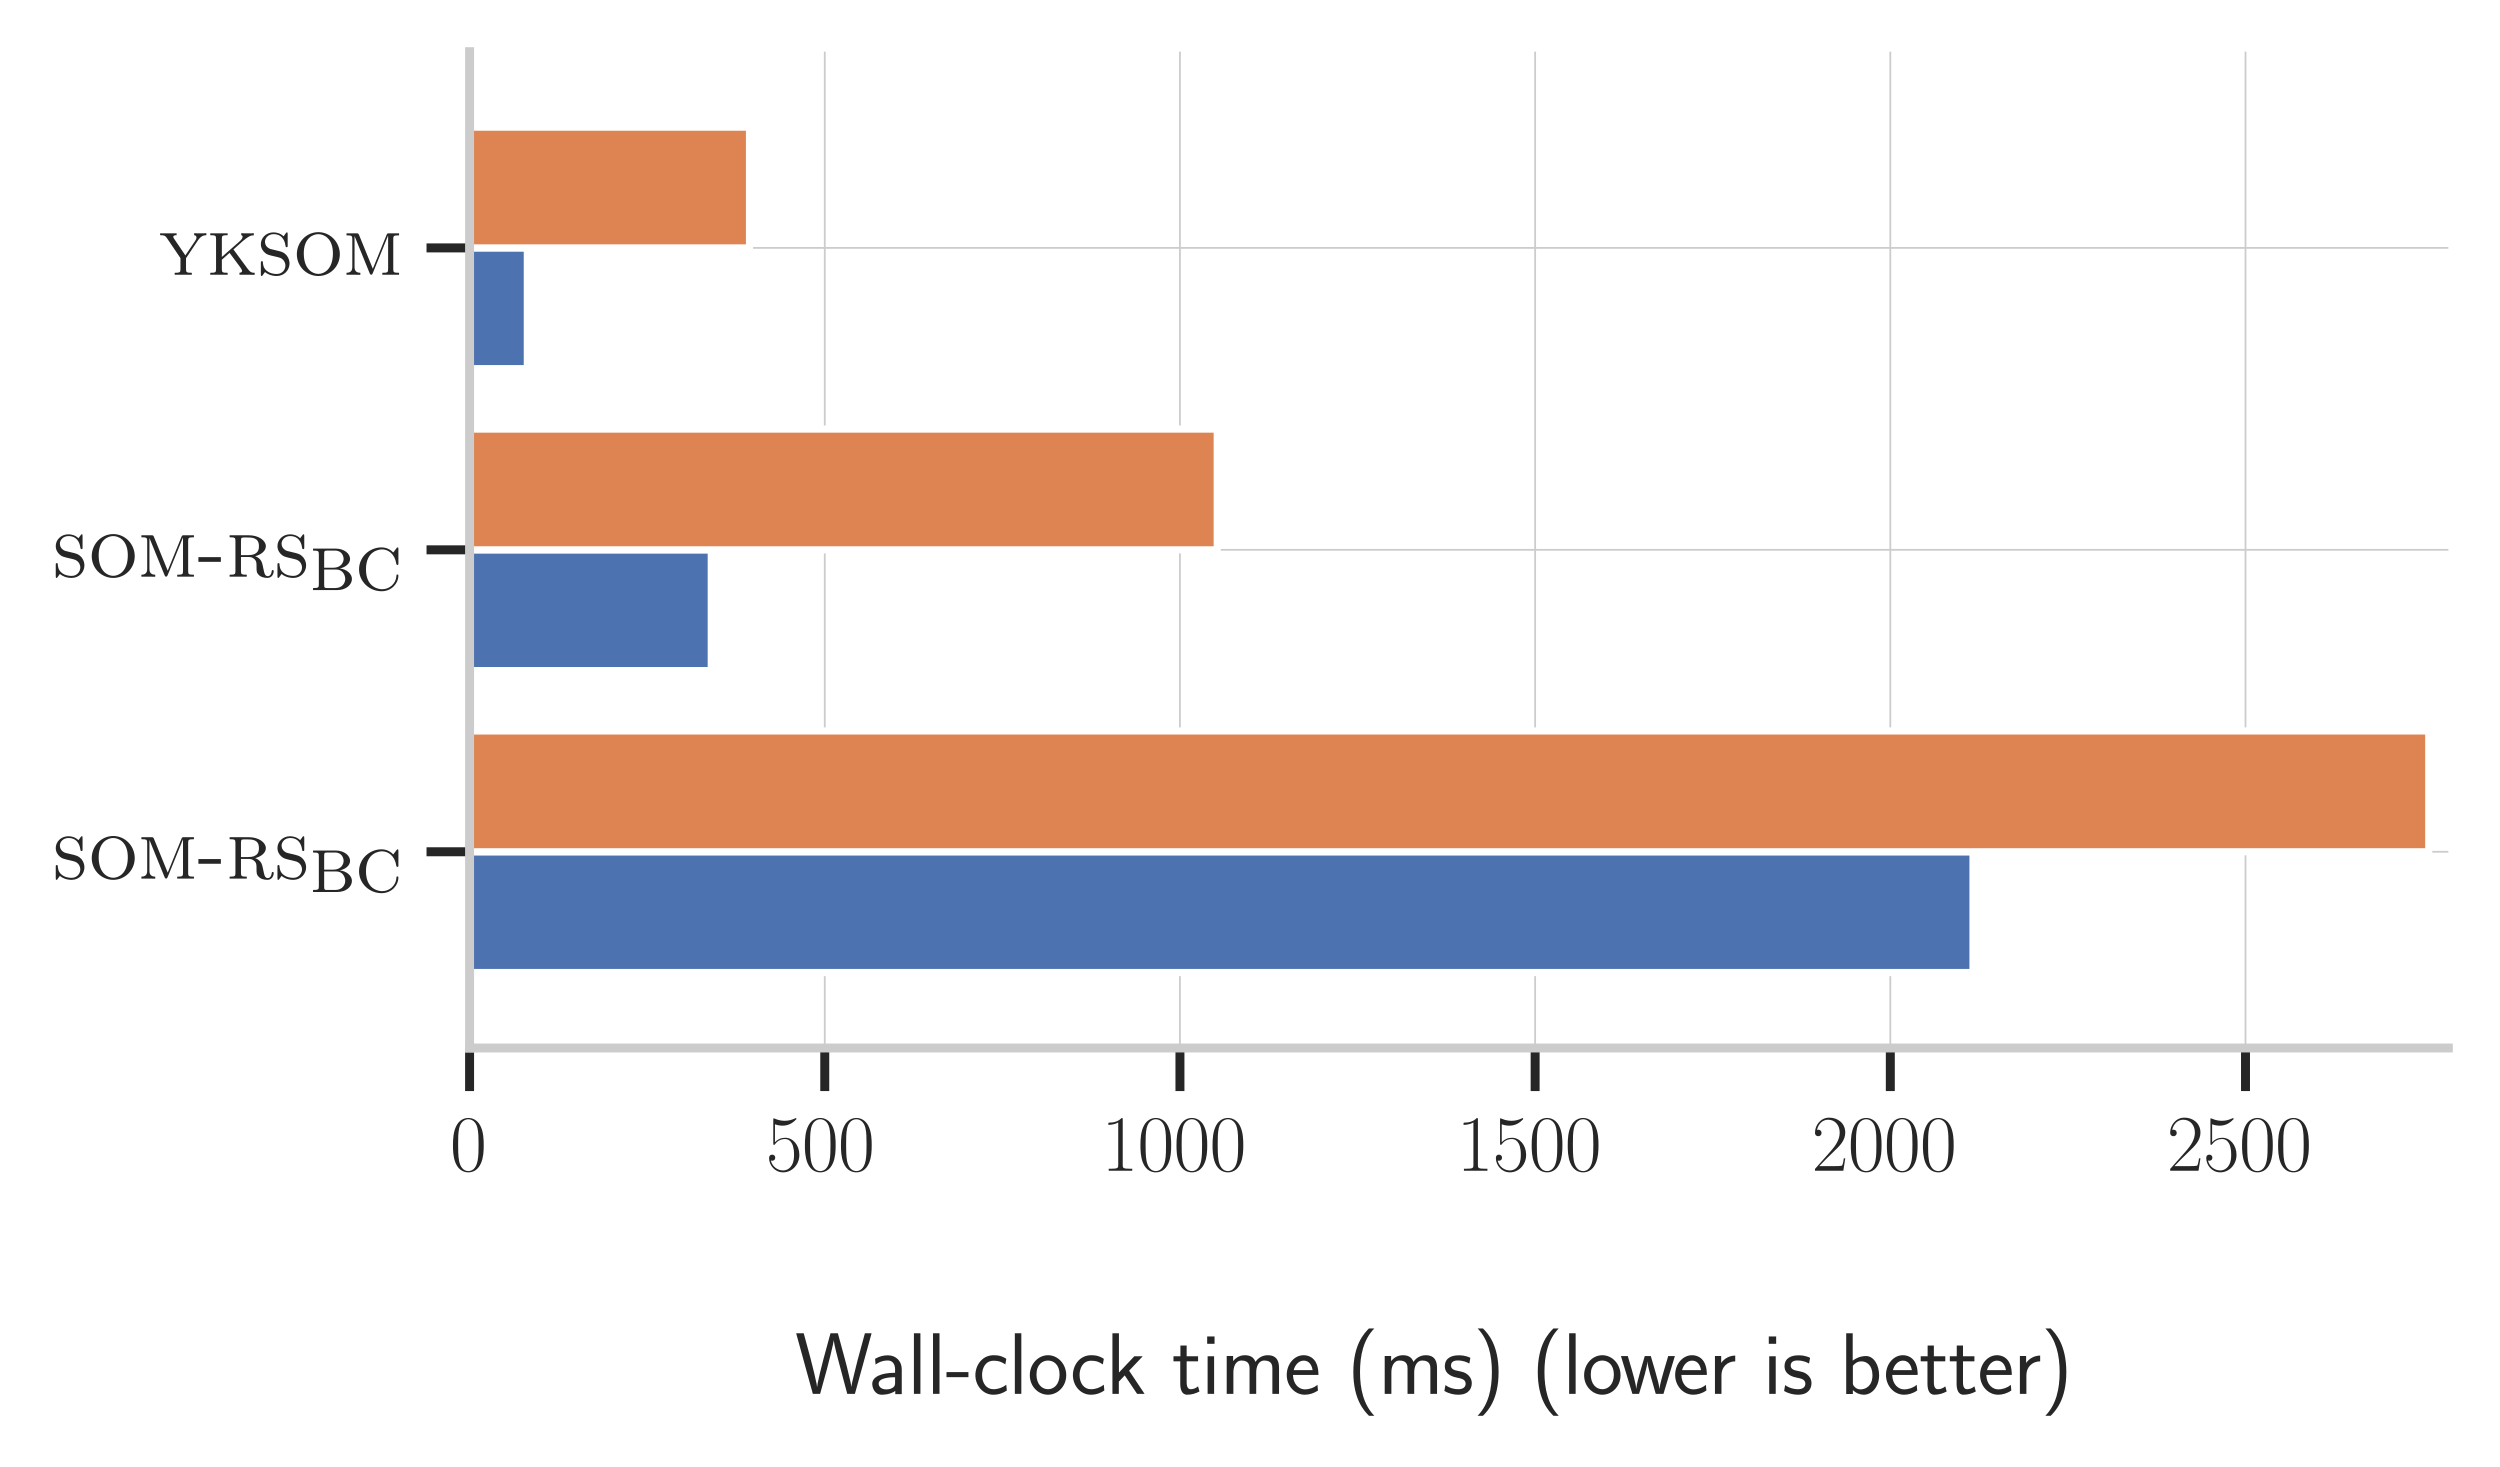 <?xml version="1.0" encoding="utf-8" standalone="no"?>
<!DOCTYPE svg PUBLIC "-//W3C//DTD SVG 1.1//EN"
  "http://www.w3.org/Graphics/SVG/1.1/DTD/svg11.dtd">
<svg xmlns:xlink="http://www.w3.org/1999/xlink" width="348.48pt" height="204.48pt" viewBox="0 0 348.48 204.48" xmlns="http://www.w3.org/2000/svg" version="1.1">
 <defs>
  <style type="text/css">*{stroke-linejoin: round; stroke-linecap: butt}</style>
 </defs>
 <g id="figure_1">
  <g id="patch_1">
   <path d="M 0 204.48 
L 348.48 204.48 
L 348.48 0 
L 0 0 
z
" style="fill: #ffffff"/>
  </g>
  <g id="axes_1">
   <g id="patch_2">
    <path d="M 65.455 146.084 
L 341.28 146.084 
L 341.28 7.2 
L 65.455 7.2 
z
" style="fill: #ffffff"/>
   </g>
   <g id="matplotlib.axis_1">
    <g id="xtick_1">
     <g id="line2d_1">
      <path d="M 65.455 146.084 
L 65.455 7.2 
" clip-path="url(#p121bc3ca10)" style="fill: none; stroke: #cccccc; stroke-width: 0.25; stroke-linecap: round"/>
     </g>
     <g id="line2d_2">
      <defs>
       <path id="m7743bf76be" d="M 0 0 
L 0 6 
" style="stroke: #262626; stroke-width: 1.25"/>
      </defs>
      <g>
       <use xlink:href="#m7743bf76be" x="65.455" y="146.084" style="fill: #262626; stroke: #262626; stroke-width: 1.25"/>
      </g>
     </g>
     <g id="text_1">
      <!-- $\mathdefault{0}$ -->
      <g style="fill: #262626" transform="translate(62.715 163.194) scale(0.11 -0.11)">
       <defs>
        <path id="CMR17-30" d="M 2688 2025 
C 2688 2416 2682 3080 2413 3591 
C 2176 4039 1798 4198 1466 4198 
C 1158 4198 768 4058 525 3597 
C 269 3118 243 2524 243 2025 
C 243 1661 250 1106 448 619 
C 723 -39 1216 -128 1466 -128 
C 1760 -128 2208 -7 2470 600 
C 2662 1042 2688 1559 2688 2025 
z
M 1466 -26 
C 1056 -26 813 325 723 812 
C 653 1188 653 1738 653 2096 
C 653 2588 653 2997 736 3387 
C 858 3929 1216 4096 1466 4096 
C 1728 4096 2067 3923 2189 3400 
C 2272 3036 2278 2607 2278 2096 
C 2278 1680 2278 1169 2202 792 
C 2067 95 1690 -26 1466 -26 
z
" transform="scale(0.016)"/>
       </defs>
       <use xlink:href="#CMR17-30" transform="scale(0.996)"/>
      </g>
     </g>
    </g>
    <g id="xtick_2">
     <g id="line2d_3">
      <path d="M 114.965 146.084 
L 114.965 7.2 
" clip-path="url(#p121bc3ca10)" style="fill: none; stroke: #cccccc; stroke-width: 0.25; stroke-linecap: round"/>
     </g>
     <g id="line2d_4">
      <g>
       <use xlink:href="#m7743bf76be" x="114.965" y="146.084" style="fill: #262626; stroke: #262626; stroke-width: 1.25"/>
      </g>
     </g>
     <g id="text_2">
      <!-- $\mathdefault{500}$ -->
      <g style="fill: #262626" transform="translate(106.745 163.194) scale(0.11 -0.11)">
       <defs>
        <path id="CMR17-35" d="M 730 3692 
C 794 3666 1056 3584 1325 3584 
C 1920 3584 2246 3911 2432 4100 
C 2432 4157 2432 4192 2394 4192 
C 2387 4192 2374 4192 2323 4163 
C 2099 4058 1837 3973 1517 3973 
C 1325 3973 1037 3999 723 4139 
C 653 4171 640 4171 634 4171 
C 602 4171 595 4164 595 4037 
L 595 2203 
C 595 2089 595 2057 659 2057 
C 691 2057 704 2070 736 2114 
C 941 2401 1222 2522 1542 2522 
C 1766 2522 2246 2382 2246 1289 
C 2246 1085 2246 715 2054 421 
C 1894 159 1645 25 1370 25 
C 947 25 518 320 403 814 
C 429 807 480 795 506 795 
C 589 795 749 840 749 1038 
C 749 1210 627 1280 506 1280 
C 358 1280 262 1190 262 1011 
C 262 454 704 -128 1382 -128 
C 2042 -128 2669 440 2669 1264 
C 2669 2030 2170 2624 1549 2624 
C 1222 2624 947 2503 730 2274 
L 730 3692 
z
" transform="scale(0.016)"/>
       </defs>
       <use xlink:href="#CMR17-35" transform="scale(0.996)"/>
       <use xlink:href="#CMR17-30" transform="translate(45.69 0) scale(0.996)"/>
       <use xlink:href="#CMR17-30" transform="translate(91.381 0) scale(0.996)"/>
      </g>
     </g>
    </g>
    <g id="xtick_3">
     <g id="line2d_5">
      <path d="M 164.475 146.084 
L 164.475 7.2 
" clip-path="url(#p121bc3ca10)" style="fill: none; stroke: #cccccc; stroke-width: 0.25; stroke-linecap: round"/>
     </g>
     <g id="line2d_6">
      <g>
       <use xlink:href="#m7743bf76be" x="164.475" y="146.084" style="fill: #262626; stroke: #262626; stroke-width: 1.25"/>
      </g>
     </g>
     <g id="text_3">
      <!-- $\mathdefault{1000}$ -->
      <g style="fill: #262626" transform="translate(153.516 163.194) scale(0.11 -0.11)">
       <defs>
        <path id="CMR17-31" d="M 1702 4058 
C 1702 4192 1696 4192 1606 4192 
C 1357 3916 979 3827 621 3827 
C 602 3827 570 3827 563 3808 
C 557 3795 557 3782 557 3648 
C 755 3648 1088 3686 1344 3839 
L 1344 461 
C 1344 236 1331 160 781 160 
L 589 160 
L 589 0 
C 896 0 1216 0 1523 0 
C 1830 0 2150 0 2458 0 
L 2458 160 
L 2266 160 
C 1715 160 1702 230 1702 458 
L 1702 4058 
z
" transform="scale(0.016)"/>
       </defs>
       <use xlink:href="#CMR17-31" transform="scale(0.996)"/>
       <use xlink:href="#CMR17-30" transform="translate(45.69 0) scale(0.996)"/>
       <use xlink:href="#CMR17-30" transform="translate(91.381 0) scale(0.996)"/>
       <use xlink:href="#CMR17-30" transform="translate(137.071 0) scale(0.996)"/>
      </g>
     </g>
    </g>
    <g id="xtick_4">
     <g id="line2d_7">
      <path d="M 213.985 146.084 
L 213.985 7.2 
" clip-path="url(#p121bc3ca10)" style="fill: none; stroke: #cccccc; stroke-width: 0.25; stroke-linecap: round"/>
     </g>
     <g id="line2d_8">
      <g>
       <use xlink:href="#m7743bf76be" x="213.985" y="146.084" style="fill: #262626; stroke: #262626; stroke-width: 1.25"/>
      </g>
     </g>
     <g id="text_4">
      <!-- $\mathdefault{1500}$ -->
      <g style="fill: #262626" transform="translate(203.026 163.194) scale(0.11 -0.11)">
       <use xlink:href="#CMR17-31" transform="scale(0.996)"/>
       <use xlink:href="#CMR17-35" transform="translate(45.69 0) scale(0.996)"/>
       <use xlink:href="#CMR17-30" transform="translate(91.381 0) scale(0.996)"/>
       <use xlink:href="#CMR17-30" transform="translate(137.071 0) scale(0.996)"/>
      </g>
     </g>
    </g>
    <g id="xtick_5">
     <g id="line2d_9">
      <path d="M 263.495 146.084 
L 263.495 7.2 
" clip-path="url(#p121bc3ca10)" style="fill: none; stroke: #cccccc; stroke-width: 0.25; stroke-linecap: round"/>
     </g>
     <g id="line2d_10">
      <g>
       <use xlink:href="#m7743bf76be" x="263.495" y="146.084" style="fill: #262626; stroke: #262626; stroke-width: 1.25"/>
      </g>
     </g>
     <g id="text_5">
      <!-- $\mathdefault{2000}$ -->
      <g style="fill: #262626" transform="translate(252.536 163.194) scale(0.11 -0.11)">
       <defs>
        <path id="CMR17-32" d="M 2669 989 
L 2554 989 
C 2490 536 2438 459 2413 420 
C 2381 369 1920 369 1830 369 
L 602 369 
C 832 619 1280 1072 1824 1597 
C 2214 1967 2669 2402 2669 3035 
C 2669 3790 2067 4224 1395 4224 
C 691 4224 262 3604 262 3030 
C 262 2780 448 2748 525 2748 
C 589 2748 781 2787 781 3010 
C 781 3207 614 3264 525 3264 
C 486 3264 448 3258 422 3245 
C 544 3790 915 4058 1306 4058 
C 1862 4058 2227 3617 2227 3035 
C 2227 2479 1901 2000 1536 1584 
L 262 146 
L 262 0 
L 2515 0 
L 2669 989 
z
" transform="scale(0.016)"/>
       </defs>
       <use xlink:href="#CMR17-32" transform="scale(0.996)"/>
       <use xlink:href="#CMR17-30" transform="translate(45.69 0) scale(0.996)"/>
       <use xlink:href="#CMR17-30" transform="translate(91.381 0) scale(0.996)"/>
       <use xlink:href="#CMR17-30" transform="translate(137.071 0) scale(0.996)"/>
      </g>
     </g>
    </g>
    <g id="xtick_6">
     <g id="line2d_11">
      <path d="M 313.005 146.084 
L 313.005 7.2 
" clip-path="url(#p121bc3ca10)" style="fill: none; stroke: #cccccc; stroke-width: 0.25; stroke-linecap: round"/>
     </g>
     <g id="line2d_12">
      <g>
       <use xlink:href="#m7743bf76be" x="313.005" y="146.084" style="fill: #262626; stroke: #262626; stroke-width: 1.25"/>
      </g>
     </g>
     <g id="text_6">
      <!-- $\mathdefault{2500}$ -->
      <g style="fill: #262626" transform="translate(302.046 163.194) scale(0.11 -0.11)">
       <use xlink:href="#CMR17-32" transform="scale(0.996)"/>
       <use xlink:href="#CMR17-35" transform="translate(45.69 0) scale(0.996)"/>
       <use xlink:href="#CMR17-30" transform="translate(91.381 0) scale(0.996)"/>
       <use xlink:href="#CMR17-30" transform="translate(137.071 0) scale(0.996)"/>
      </g>
     </g>
    </g>
    <g id="text_7">
     <!-- Wall-clock time (ms) (lower is better) -->
     <g style="fill: #262626" transform="translate(110.819 194.291) scale(0.12 -0.12)">
      <defs>
       <path id="CMSS17-57" d="M 5581 4416 
L 5094 4416 
L 4557 2437 
C 4474 2118 4397 1801 4320 1482 
C 4205 1011 4122 681 4109 515 
L 4102 515 
C 4090 687 4006 1049 3904 1457 
C 3827 1795 3744 2131 3654 2462 
L 3123 4416 
L 2586 4416 
L 2080 2562 
L 1824 1549 
C 1632 747 1626 632 1613 505 
L 1606 505 
C 1606 543 1581 753 1402 1498 
C 1312 1868 1222 2244 1126 2601 
L 634 4416 
L 83 4416 
L 1299 0 
L 1830 0 
L 2336 1839 
L 2592 2851 
C 2765 3564 2803 3742 2816 3901 
L 2822 3901 
C 2822 3876 2880 3474 3130 2545 
L 3808 0 
L 4365 0 
L 5581 4416 
z
" transform="scale(0.016)"/>
       <path id="CMSS17-61" d="M 2406 1791 
C 2406 2392 1978 2808 1402 2808 
C 1120 2808 813 2757 461 2553 
L 499 2135 
C 659 2248 934 2432 1395 2432 
C 1722 2432 1920 2180 1920 1782 
L 1920 1536 
C 896 1536 256 1238 256 726 
C 256 461 416 -64 947 -64 
C 1043 -64 1562 -64 1933 217 
L 1933 -19 
L 2406 -19 
L 2406 1791 
z
M 1920 816 
C 1920 701 1920 548 1728 434 
C 1562 325 1350 325 1261 325 
C 941 325 723 511 723 744 
C 723 1211 1722 1211 1920 1211 
L 1920 816 
z
" transform="scale(0.016)"/>
       <path id="CMSS17-6c" d="M 947 4416 
L 474 4416 
L 474 0 
L 947 0 
L 947 4416 
z
" transform="scale(0.016)"/>
       <path id="CMSS17-2d" d="M 1664 1216 
L 1664 1585 
L 64 1585 
L 64 1216 
L 1664 1216 
z
" transform="scale(0.016)"/>
       <path id="CMSS17-63" d="M 2464 2541 
C 2464 2585 2170 2714 2093 2739 
C 1882 2816 1613 2816 1542 2816 
C 710 2816 211 2093 211 1363 
C 211 595 768 -64 1517 -64 
C 1946 -64 2253 76 2502 242 
L 2464 664 
C 2189 453 1869 337 1523 337 
C 1024 337 698 774 698 1369 
C 698 1831 909 2414 1549 2414 
C 1901 2414 2099 2343 2394 2145 
L 2464 2541 
z
" transform="scale(0.016)"/>
       <path id="CMSS17-6f" d="M 2829 1356 
C 2829 2176 2221 2816 1504 2816 
C 768 2816 173 2157 173 1356 
C 173 544 787 -64 1498 -64 
C 2227 -64 2829 563 2829 1356 
z
M 1504 337 
C 1050 337 659 709 659 1408 
C 659 2151 1114 2427 1498 2427 
C 1914 2427 2342 2126 2342 1408 
C 2342 683 1926 337 1504 337 
z
" transform="scale(0.016)"/>
       <path id="CMSS17-6b" d="M 1696 1688 
L 2688 2739 
L 2074 2739 
L 954 1554 
L 954 4416 
L 480 4416 
L 480 0 
L 947 0 
L 947 892 
L 1376 1344 
L 2278 0 
L 2822 0 
L 1696 1688 
z
" transform="scale(0.016)"/>
       <path id="CMSS17-74" d="M 1069 2368 
L 1901 2368 
L 1901 2737 
L 1069 2737 
L 1069 3520 
L 614 3520 
L 614 2737 
L 109 2737 
L 109 2368 
L 602 2368 
L 602 749 
C 602 384 685 -64 1107 -64 
C 1427 -64 1722 25 2003 172 
L 1901 548 
C 1747 414 1562 337 1363 337 
C 1082 337 1069 696 1069 856 
L 1069 2368 
z
" transform="scale(0.016)"/>
       <path id="CMSS17-69" d="M 979 4183 
L 442 4183 
L 442 3648 
L 979 3648 
L 979 4183 
z
M 947 2739 
L 474 2739 
L 474 0 
L 947 0 
L 947 2739 
z
" transform="scale(0.016)"/>
       <path id="CMSS17-6d" d="M 4288 1877 
C 4288 2308 4179 2816 3462 2816 
C 2982 2816 2694 2516 2566 2331 
C 2451 2670 2182 2816 1798 2816 
C 1363 2816 1088 2568 941 2389 
L 941 2758 
L 474 2758 
L 474 0 
L 960 0 
L 960 1559 
C 960 1939 1101 2428 1555 2428 
C 2138 2428 2138 2016 2138 1829 
L 2138 0 
L 2624 0 
L 2624 1559 
C 2624 1939 2765 2428 3219 2428 
C 3802 2428 3802 2016 3802 1829 
L 3802 0 
L 4288 0 
L 4288 1877 
z
" transform="scale(0.016)"/>
       <path id="CMSS17-65" d="M 2502 1377 
C 2502 1590 2490 2003 2285 2345 
C 2061 2713 1696 2816 1421 2816 
C 755 2816 192 2188 192 1375 
C 192 582 774 -64 1510 -64 
C 1798 -64 2150 19 2470 248 
C 2470 274 2458 414 2451 420 
C 2451 433 2432 630 2432 656 
C 2125 407 1773 325 1517 325 
C 1107 325 666 667 646 1377 
L 2502 1377 
z
M 698 1728 
C 781 2084 1062 2421 1421 2421 
C 1517 2421 1965 2421 2080 1728 
L 698 1728 
z
" transform="scale(0.016)"/>
       <path id="CMSS17-28" d="M 1613 4768 
C 1267 4417 474 3601 474 1588 
C 474 -433 1267 -1243 1613 -1600 
L 2003 -1600 
C 1216 -784 960 357 960 1581 
C 960 2798 1203 3946 2003 4768 
L 1613 4768 
z
" transform="scale(0.016)"/>
       <path id="CMSS17-73" d="M 2061 2627 
C 1683 2807 1389 2807 1197 2807 
C 742 2807 198 2648 198 2003 
C 198 1359 902 1218 1094 1179 
C 1389 1122 1715 1058 1715 740 
C 1715 337 1254 337 1171 337 
C 915 337 563 407 243 638 
L 166 210 
C 531 0 883 -64 1178 -64 
C 1965 -64 2163 416 2163 781 
C 2163 1094 1984 1305 1862 1401 
C 1651 1568 1574 1587 1050 1696 
C 960 1709 646 1779 646 2066 
C 646 2432 1050 2432 1139 2432 
C 1555 2432 1811 2303 1984 2208 
L 2061 2627 
z
" transform="scale(0.016)"/>
       <path id="CMSS17-29" d="M 723 -1600 
C 1069 -1249 1862 -433 1862 1581 
C 1862 3601 1069 4411 723 4768 
L 333 4768 
C 1120 3952 1376 2811 1376 1588 
C 1376 370 1133 -778 333 -1600 
L 723 -1600 
z
" transform="scale(0.016)"/>
       <path id="CMSS17-77" d="M 4013 2752 
L 3526 2752 
L 3187 1601 
C 3117 1358 2918 685 2893 371 
L 2886 371 
C 2874 564 2765 1024 2586 1633 
L 2259 2752 
L 1818 2752 
L 1498 1658 
C 1338 1101 1216 627 1203 371 
L 1197 371 
C 1171 749 909 1633 870 1773 
L 582 2752 
L 83 2752 
L 915 0 
L 1402 0 
C 1734 1096 1990 1943 2010 2370 
C 2022 2160 2131 1707 2195 1484 
L 2618 0 
L 3181 0 
L 4013 2752 
z
" transform="scale(0.016)"/>
       <path id="CMSS17-72" d="M 954 1363 
C 954 1965 1395 2368 1958 2368 
L 1958 2789 
C 1549 2789 1165 2585 934 2253 
L 934 2758 
L 480 2758 
L 480 0 
L 954 0 
L 954 1363 
z
" transform="scale(0.016)"/>
       <path id="CMSS17-62" d="M 954 4416 
L 480 4416 
L 480 -13 
L 966 -13 
L 966 274 
C 1210 38 1504 -64 1766 -64 
C 2381 -64 2880 549 2880 1352 
C 2880 2086 2496 2756 1926 2756 
C 1523 2756 1165 2591 954 2419 
L 954 4416 
z
M 966 2046 
C 1107 2222 1306 2368 1587 2368 
C 1965 2368 2394 2097 2394 1352 
C 2394 558 1882 325 1530 325 
C 1402 325 1267 356 1139 464 
C 966 615 966 709 966 797 
L 966 2046 
z
" transform="scale(0.016)"/>
      </defs>
      <use xlink:href="#CMSS17-57" transform="scale(0.996)"/>
      <use xlink:href="#CMSS17-61" transform="translate(85.64 0) scale(0.996)"/>
      <use xlink:href="#CMSS17-6c" transform="translate(130.562 0) scale(0.996)"/>
      <use xlink:href="#CMSS17-6c" transform="translate(152.742 0) scale(0.996)"/>
      <use xlink:href="#CMSS17-2d" transform="translate(174.923 0) scale(0.996)"/>
      <use xlink:href="#CMSS17-63" transform="translate(206.152 0) scale(0.996)"/>
      <use xlink:href="#CMSS17-6c" transform="translate(247.791 0) scale(0.996)"/>
      <use xlink:href="#CMSS17-6f" transform="translate(269.972 0) scale(0.996)"/>
      <use xlink:href="#CMSS17-63" transform="translate(319.418 0) scale(0.996)"/>
      <use xlink:href="#CMSS17-6b" transform="translate(361.057 0) scale(0.996)"/>
      <use xlink:href="#CMSS17-74" transform="translate(437.888 0) scale(0.996)"/>
      <use xlink:href="#CMSS17-69" transform="translate(471.72 0) scale(0.996)"/>
      <use xlink:href="#CMSS17-6d" transform="translate(493.901 0) scale(0.996)"/>
      <use xlink:href="#CMSS17-65" transform="translate(568.13 0) scale(0.996)"/>
      <use xlink:href="#CMSS17-28" transform="translate(640.998 0) scale(0.996)"/>
      <use xlink:href="#CMSS17-6d" transform="translate(677.432 0) scale(0.996)"/>
      <use xlink:href="#CMSS17-73" transform="translate(751.661 0) scale(0.996)"/>
      <use xlink:href="#CMSS17-29" transform="translate(787.574 0) scale(0.996)"/>
      <use xlink:href="#CMSS17-28" transform="translate(855.237 0) scale(0.996)"/>
      <use xlink:href="#CMSS17-6c" transform="translate(891.671 0) scale(0.996)"/>
      <use xlink:href="#CMSS17-6f" transform="translate(913.852 0) scale(0.996)"/>
      <use xlink:href="#CMSS17-77" transform="translate(958.093 0) scale(0.996)"/>
      <use xlink:href="#CMSS17-65" transform="translate(1019.31 0) scale(0.996)"/>
      <use xlink:href="#CMSS17-72" transform="translate(1060.949 0) scale(0.996)"/>
      <use xlink:href="#CMSS17-69" transform="translate(1124.088 0) scale(0.996)"/>
      <use xlink:href="#CMSS17-73" transform="translate(1146.269 0) scale(0.996)"/>
      <use xlink:href="#CMSS17-62" transform="translate(1213.411 0) scale(0.996)"/>
      <use xlink:href="#CMSS17-65" transform="translate(1264.219 0) scale(0.996)"/>
      <use xlink:href="#CMSS17-74" transform="translate(1305.858 0) scale(0.996)"/>
      <use xlink:href="#CMSS17-74" transform="translate(1339.689 0) scale(0.996)"/>
      <use xlink:href="#CMSS17-65" transform="translate(1373.521 0) scale(0.996)"/>
      <use xlink:href="#CMSS17-72" transform="translate(1415.16 0) scale(0.996)"/>
      <use xlink:href="#CMSS17-29" transform="translate(1447.069 0) scale(0.996)"/>
     </g>
    </g>
   </g>
   <g id="matplotlib.axis_2">
    <g id="ytick_1">
     <g id="line2d_13">
      <path d="M 65.455 118.728 
L 341.28 118.728 
" clip-path="url(#p121bc3ca10)" style="fill: none; stroke: #cccccc; stroke-width: 0.25; stroke-linecap: round"/>
     </g>
     <g id="line2d_14">
      <defs>
       <path id="mc3b7034082" d="M 0 0 
L -6 0 
" style="stroke: #262626; stroke-width: 1.25"/>
      </defs>
      <g>
       <use xlink:href="#mc3b7034082" x="65.455" y="118.728" style="fill: #262626; stroke: #262626; stroke-width: 1.25"/>
      </g>
     </g>
     <g id="text_8">
      <!-- \textsc{som-rs$_\textrm{bc}$} -->
      <g style="fill: #262626" transform="translate(7.2 122.533) scale(0.11 -0.11)">
       <defs>
        <path id="CMCSC10-73" d="M 2458 3252 
C 2458 3354 2458 3405 2394 3405 
C 2355 3405 2349 3399 2253 3257 
C 2221 3226 2157 3130 2131 3091 
C 1888 3328 1594 3405 1331 3405 
C 749 3405 326 2970 326 2471 
C 326 2112 531 1901 608 1824 
C 800 1633 928 1607 1517 1473 
C 1862 1389 1926 1377 2074 1242 
C 2106 1217 2278 1044 2278 762 
C 2278 443 2029 97 1587 97 
C 1421 97 1075 122 800 346 
C 512 570 493 884 486 1056 
C 480 1108 429 1114 410 1114 
C 326 1114 326 1069 326 955 
L 326 89 
C 326 -13 326 -64 390 -64 
C 429 -64 435 -58 531 84 
C 563 116 627 212 653 251 
C 838 84 1171 -64 1587 -64 
C 2208 -64 2605 429 2605 934 
C 2605 1338 2355 1594 2355 1600 
C 2118 1844 2016 1862 1472 1990 
C 1338 2022 1114 2074 1075 2087 
C 755 2214 653 2464 653 2656 
C 653 2950 909 3264 1338 3264 
C 2150 3264 2266 2515 2291 2311 
C 2304 2266 2304 2227 2374 2227 
C 2458 2227 2458 2259 2458 2380 
L 2458 3252 
z
" transform="scale(0.016)"/>
        <path id="CMCSC10-6f" d="M 3744 1667 
C 3744 2627 2982 3424 2035 3424 
C 1082 3424 326 2627 326 1667 
C 326 695 1101 -64 2035 -64 
C 2970 -64 3744 695 3744 1667 
z
M 2035 103 
C 1581 103 877 470 877 1738 
C 877 2948 1606 3264 2035 3264 
C 2470 3264 3194 2941 3194 1738 
C 3194 470 2490 103 2035 103 
z
" transform="scale(0.016)"/>
        <path id="CMCSC10-6d" d="M 3603 3142 
L 3610 3136 
L 3610 493 
C 3610 230 3578 192 3149 192 
L 3149 37 
C 3277 37 3590 37 3814 37 
C 4038 37 4269 37 4480 37 
L 4480 192 
C 4051 192 4019 230 4019 493 
L 4019 2867 
C 4019 3129 4051 3168 4480 3168 
L 4480 3328 
L 3706 3328 
C 3558 3328 3539 3328 3488 3206 
L 2394 513 
L 1293 3213 
C 1248 3328 1210 3328 1075 3328 
L 301 3328 
L 301 3168 
C 730 3168 762 3129 762 2867 
L 762 679 
C 762 531 762 192 301 192 
L 301 37 
C 435 37 723 37 851 37 
C 947 37 1242 37 1402 31 
L 1402 192 
C 941 192 941 531 941 679 
L 941 3091 
L 947 3097 
L 2144 153 
C 2170 95 2202 37 2266 37 
C 2330 37 2362 95 2387 153 
L 3603 3142 
z
" transform="scale(0.016)"/>
        <path id="CMCSC10-2d" d="M 1952 1216 
L 1952 1589 
L 166 1589 
L 166 1216 
L 1952 1216 
z
" transform="scale(0.016)"/>
        <path id="CMCSC10-72" d="M 1190 2881 
C 1190 3040 1203 3103 1267 3135 
C 1312 3155 1485 3155 1600 3155 
C 2074 3155 2618 3155 2618 2465 
C 2618 2212 2586 1748 1754 1748 
L 1190 1748 
L 1190 2881 
z
M 2323 1664 
C 2771 1780 3168 2069 3168 2461 
C 3168 2911 2598 3328 1824 3328 
L 288 3328 
L 288 3168 
C 717 3168 749 3129 749 2867 
L 749 493 
C 749 230 717 192 288 192 
L 288 37 
C 480 37 787 37 966 37 
C 1152 37 1485 37 1651 37 
L 1651 192 
C 1222 192 1190 230 1190 492 
L 1190 1600 
L 1766 1600 
C 1926 1600 2093 1600 2291 1401 
C 2426 1260 2426 1105 2426 823 
C 2426 463 2426 347 2630 148 
C 2746 32 3002 -64 3290 -64 
C 3699 -64 3795 337 3795 466 
C 3795 499 3795 563 3712 563 
C 3642 563 3635 504 3635 478 
C 3590 77 3360 77 3315 77 
C 3187 77 3130 161 3091 232 
C 3040 334 3002 514 2918 925 
C 2867 1150 2803 1478 2323 1664 
z
" transform="scale(0.016)"/>
        <path id="CMCSC10-62" d="M 2438 1754 
C 2874 1844 3238 2135 3238 2508 
C 3238 2915 2790 3328 2093 3328 
L 294 3328 
L 294 3168 
C 723 3168 755 3129 755 2867 
L 755 493 
C 755 230 723 192 294 192 
L 294 31 
L 2227 31 
C 2938 31 3386 465 3386 912 
C 3386 1326 2976 1677 2438 1747 
L 2438 1754 
z
M 1178 2890 
C 1178 3148 1210 3168 1434 3168 
L 2048 3168 
C 2630 3168 2726 2664 2726 2509 
C 2726 2276 2560 1805 1894 1805 
L 1178 1805 
L 1178 2890 
z
M 2138 1664 
C 2682 1664 2854 1179 2854 912 
C 2854 624 2643 192 2061 192 
L 1434 192 
C 1210 192 1178 211 1178 466 
L 1178 1664 
L 2138 1664 
z
" transform="scale(0.016)"/>
        <path id="CMCSC10-63" d="M 3046 3019 
C 2912 3161 2598 3424 2118 3424 
C 1152 3424 326 2659 326 1680 
C 326 702 1152 -64 2118 -64 
C 2950 -64 3456 605 3456 1165 
C 3456 1223 3456 1268 3373 1268 
C 3302 1268 3302 1229 3296 1165 
C 3251 483 2701 97 2163 97 
C 1843 97 877 270 877 1680 
C 877 3109 1869 3264 2157 3264 
C 2624 3264 3168 2929 3290 2112 
C 3302 2067 3309 2028 3373 2028 
C 3456 2028 3456 2060 3456 2182 
L 3456 3270 
C 3456 3373 3456 3424 3392 3424 
C 3354 3424 3347 3411 3296 3347 
L 3046 3019 
z
" transform="scale(0.016)"/>
       </defs>
       <use xlink:href="#CMCSC10-73" transform="scale(0.996)"/>
       <use xlink:href="#CMCSC10-6f" transform="translate(45.607 0) scale(0.996)"/>
       <use xlink:href="#CMCSC10-6d" transform="translate(108.924 0) scale(0.996)"/>
       <use xlink:href="#CMCSC10-2d" transform="translate(183.312 0) scale(0.996)"/>
       <use xlink:href="#CMCSC10-72" transform="translate(220.948 0) scale(0.996)"/>
       <use xlink:href="#CMCSC10-73" transform="translate(280.945 0) scale(0.996)"/>
       <use xlink:href="#CMCSC10-62" transform="translate(326.552 -16.881) scale(0.996)"/>
       <use xlink:href="#CMCSC10-63" transform="translate(384.335 -16.881) scale(0.996)"/>
      </g>
     </g>
    </g>
    <g id="ytick_2">
     <g id="line2d_15">
      <path d="M 65.455 76.642 
L 341.28 76.642 
" clip-path="url(#p121bc3ca10)" style="fill: none; stroke: #cccccc; stroke-width: 0.25; stroke-linecap: round"/>
     </g>
     <g id="line2d_16">
      <g>
       <use xlink:href="#mc3b7034082" x="65.455" y="76.642" style="fill: #262626; stroke: #262626; stroke-width: 1.25"/>
      </g>
     </g>
     <g id="text_9">
      <!-- \textsc{som-rs$_\textrm{bc}$} -->
      <g style="fill: #262626" transform="translate(7.2 80.447) scale(0.11 -0.11)">
       <use xlink:href="#CMCSC10-73" transform="scale(0.996)"/>
       <use xlink:href="#CMCSC10-6f" transform="translate(45.607 0) scale(0.996)"/>
       <use xlink:href="#CMCSC10-6d" transform="translate(108.924 0) scale(0.996)"/>
       <use xlink:href="#CMCSC10-2d" transform="translate(183.312 0) scale(0.996)"/>
       <use xlink:href="#CMCSC10-72" transform="translate(220.948 0) scale(0.996)"/>
       <use xlink:href="#CMCSC10-73" transform="translate(280.945 0) scale(0.996)"/>
       <use xlink:href="#CMCSC10-62" transform="translate(326.552 -16.881) scale(0.996)"/>
       <use xlink:href="#CMCSC10-63" transform="translate(384.335 -16.881) scale(0.996)"/>
      </g>
     </g>
    </g>
    <g id="ytick_3">
     <g id="line2d_17">
      <path d="M 65.455 34.556 
L 341.28 34.556 
" clip-path="url(#p121bc3ca10)" style="fill: none; stroke: #cccccc; stroke-width: 0.25; stroke-linecap: round"/>
     </g>
     <g id="line2d_18">
      <g>
       <use xlink:href="#mc3b7034082" x="65.455" y="34.556" style="fill: #262626; stroke: #262626; stroke-width: 1.25"/>
      </g>
     </g>
     <g id="text_10">
      <!-- \textsc{yksom} -->
      <g style="fill: #262626" transform="translate(22.104 38.361) scale(0.11 -0.11)">
       <defs>
        <path id="CMCSC10-79" d="M 2131 1574 
L 1248 2879 
C 1216 2924 1171 2988 1171 3052 
C 1171 3181 1357 3181 1434 3181 
L 1434 3328 
C 1267 3328 845 3328 742 3328 
C 570 3328 314 3328 122 3328 
L 122 3181 
C 454 3181 531 3142 646 2975 
L 1741 1358 
L 1741 495 
C 1741 230 1709 192 1280 192 
L 1280 37 
C 1472 37 1779 37 1958 37 
C 2144 37 2477 37 2643 37 
L 2643 192 
C 2208 192 2182 230 2182 514 
L 2182 1352 
L 3110 2740 
C 3341 3090 3552 3181 3802 3181 
L 3802 3341 
C 3667 3328 3488 3328 3354 3328 
C 3181 3328 3002 3328 2829 3341 
L 2829 3181 
C 2970 3168 3014 3091 3014 2988 
C 3014 2892 2963 2814 2918 2744 
L 2131 1574 
z
" transform="scale(0.016)"/>
        <path id="CMCSC10-6b" d="M 1197 1448 
L 1197 2878 
C 1197 3142 1229 3181 1658 3181 
L 1658 3328 
C 1472 3328 1107 3328 966 3328 
C 826 3328 467 3328 275 3328 
L 275 3181 
C 704 3181 736 3142 736 2878 
L 736 495 
C 736 230 704 192 275 192 
L 275 37 
C 461 37 826 37 966 37 
C 1107 37 1466 37 1658 37 
L 1658 192 
C 1229 192 1197 230 1197 495 
L 1197 1229 
L 1811 1777 
L 2662 628 
C 2726 545 2803 422 2803 333 
C 2803 210 2650 198 2598 198 
L 2598 37 
C 2726 37 3149 37 3264 37 
C 3437 37 3635 37 3808 31 
L 3808 192 
C 3597 192 3462 211 3226 540 
L 2118 2047 
C 3328 3168 3462 3168 3738 3168 
L 3738 3341 
C 3590 3328 3494 3328 3334 3328 
C 3162 3328 2829 3328 2739 3341 
L 2739 3181 
C 2810 3168 2848 3129 2848 3059 
C 2848 2942 2739 2807 2637 2717 
L 1197 1448 
z
" transform="scale(0.016)"/>
       </defs>
       <use xlink:href="#CMCSC10-79" transform="scale(0.996)"/>
       <use xlink:href="#CMCSC10-6b" transform="translate(61.104 0) scale(0.996)"/>
       <use xlink:href="#CMCSC10-73" transform="translate(124.422 0) scale(0.996)"/>
       <use xlink:href="#CMCSC10-6f" transform="translate(170.029 0) scale(0.996)"/>
       <use xlink:href="#CMCSC10-6d" transform="translate(233.346 0) scale(0.996)"/>
      </g>
     </g>
    </g>
   </g>
   <g id="patch_3">
    <path d="M 65.455 135.562 
L 275.022 135.562 
L 275.022 118.728 
L 65.455 118.728 
z
" clip-path="url(#p121bc3ca10)" style="fill: #4c72b0; stroke: #ffffff; stroke-linejoin: miter"/>
   </g>
   <g id="patch_4">
    <path d="M 65.455 93.476 
L 99.144 93.476 
L 99.144 76.642 
L 65.455 76.642 
z
" clip-path="url(#p121bc3ca10)" style="fill: #4c72b0; stroke: #ffffff; stroke-linejoin: miter"/>
   </g>
   <g id="patch_5">
    <path d="M 65.455 51.39 
L 73.506 51.39 
L 73.506 34.556 
L 65.455 34.556 
z
" clip-path="url(#p121bc3ca10)" style="fill: #4c72b0; stroke: #ffffff; stroke-linejoin: miter"/>
   </g>
   <g id="patch_6">
    <path d="M 65.455 118.728 
L 338.549 118.728 
L 338.549 101.893 
L 65.455 101.893 
z
" clip-path="url(#p121bc3ca10)" style="fill: #dd8452; stroke: #ffffff; stroke-linejoin: miter"/>
   </g>
   <g id="patch_7">
    <path d="M 65.455 76.642 
L 169.673 76.642 
L 169.673 59.807 
L 65.455 59.807 
z
" clip-path="url(#p121bc3ca10)" style="fill: #dd8452; stroke: #ffffff; stroke-linejoin: miter"/>
   </g>
   <g id="patch_8">
    <path d="M 65.455 34.556 
L 104.475 34.556 
L 104.475 17.721 
L 65.455 17.721 
z
" clip-path="url(#p121bc3ca10)" style="fill: #dd8452; stroke: #ffffff; stroke-linejoin: miter"/>
   </g>
   <g id="patch_9">
    <path d="M 65.455 146.084 
L 65.455 7.2 
" style="fill: none; stroke: #cccccc; stroke-width: 1.25; stroke-linejoin: miter; stroke-linecap: square"/>
   </g>
   <g id="patch_10">
    <path d="M 65.455 146.084 
L 341.28 146.084 
" style="fill: none; stroke: #cccccc; stroke-width: 1.25; stroke-linejoin: miter; stroke-linecap: square"/>
   </g>
  </g>
 </g>
 <defs>
  <clipPath id="p121bc3ca10">
   <rect x="65.455" y="7.2" width="275.825" height="138.884"/>
  </clipPath>
 </defs>
</svg>
